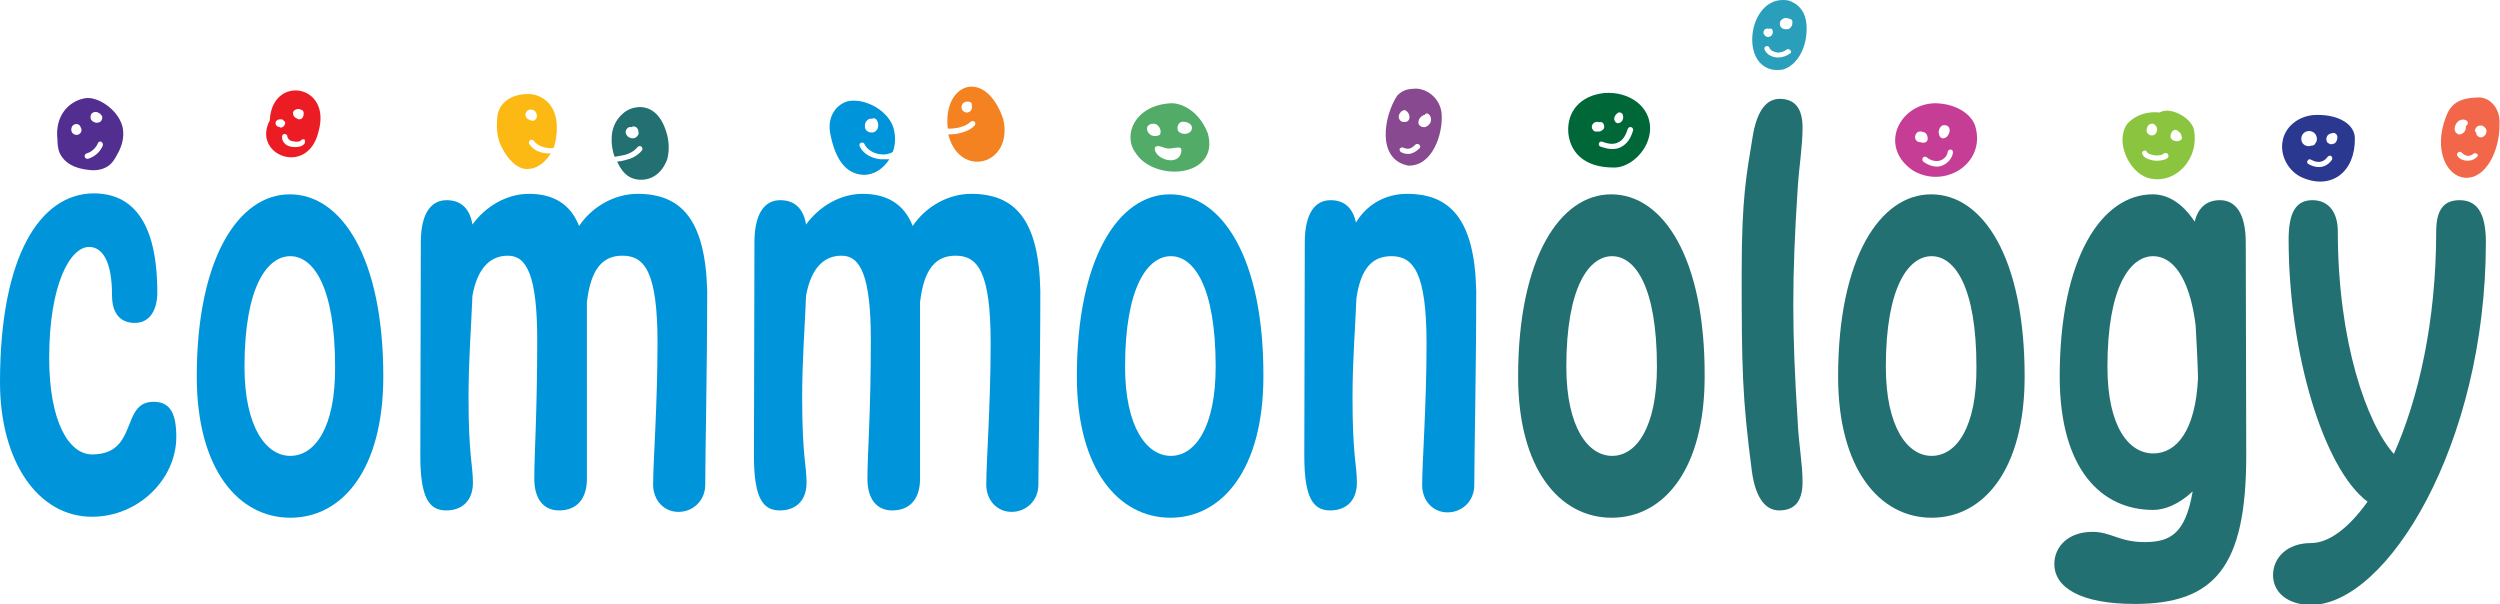 <?xml version="1.0" encoding="utf-8"?>
<!-- Generator: Adobe Illustrator 25.2.1, SVG Export Plug-In . SVG Version: 6.00 Build 0)  -->
<svg version="1.1" id="Layer_1" xmlns="http://www.w3.org/2000/svg" xmlns:xlink="http://www.w3.org/1999/xlink" x="0px" y="0px"
	 viewBox="0 0 513.3 124.1" style="enable-background:new 0 0 513.3 124.1;" xml:space="preserve">
<style type="text/css">
	.st0{fill:#522E91;}
	.st1{fill:#EC1C24;}
	.st2{fill:#FDB913;}
	.st3{fill:#237073;}
	.st4{fill:#F58220;}
	.st5{fill:#52AC68;}
	.st6{fill:#006838;}
	.st7{fill:#2A9FBC;}
	.st8{fill:#C63D96;}
	.st9{fill:#8BC53F;}
	.st10{fill:#F26649;}
	.st11{fill:#884990;}
	.st12{fill:#2B388F;}
	.st13{fill:#0095DA;}
</style>
<g>
	<g>
		<path class="st0" d="M25.3,27.1c-0.1-2.4-1.8-4.5-3.8-5.8c-1.3-0.8-2.8-1.4-4.2-1.1c-3.1,0.6-6.1,3.5-5.5,8.5
			c0,0.9,0.1,1.8,0.4,2.6c1,2.2,3.1,3.3,6.1,3.6c1.5,0.2,3.2-0.1,4.4-1.2c0.5-0.5,0.9-1.1,1.2-1.7C24.8,30.5,25.4,28.9,25.3,27.1z
			 M16.6,27.2c-0.2,0.3-0.5,0.5-0.9,0.5c0,0,0,0,0,0c-0.4,0-0.7-0.2-0.9-0.5c-0.2-0.3-0.2-0.7-0.1-1c0.1-0.4,0.4-0.6,0.7-0.7
			c0.3-0.1,0.7,0,0.9,0.2c0.1,0.1,0.2,0.2,0.2,0.3c0,0,0,0,0,0C16.8,26.5,16.8,26.9,16.6,27.2z M18.7,23.5c0.2-0.4,0.7-0.6,1.2-0.5
			c0.2,0.1,0.4,0.2,0.6,0.3c0,0,0.1,0,0.1,0.1c0.2,0.2,0.4,0.4,0.4,0.7c0,0.3-0.1,0.6-0.3,0.8s-0.5,0.3-0.8,0.3
			c-0.2,0-0.3,0-0.5-0.1c-0.3-0.1-0.5-0.3-0.7-0.5C18.6,24.3,18.5,23.9,18.7,23.5z M21.1,29.9c-0.5,1.3-1.7,2.3-3,2.7
			c-0.1,0-0.1,0-0.2,0c-0.2,0-0.4-0.1-0.5-0.4c-0.1-0.3,0.1-0.6,0.4-0.7c1-0.3,1.9-1.1,2.3-2.1c0.1-0.3,0.4-0.4,0.7-0.3
			C21.1,29.3,21.2,29.6,21.1,29.9z"/>
	</g>
</g>
<g>
	<g>
		<path class="st1" d="M55.4,24.7c-3.8,7.1,7.8,11.7,10,2.3C68.2,17.2,55.8,15.3,55.4,24.7z M61,22.4c0.4-0.1,0.7,0.1,1,0.2
			c0.4,0.1,0.5,1,0.1,1.6c-0.1,0.1-0.3,0.3-0.6,0.3c-0.1,0-0.3,0-0.4-0.1c-0.2-0.1-0.8-0.3-0.9-0.9C60,22.9,60.5,22.5,61,22.4z
			 M57.4,26.1c-0.5-0.1-0.9-0.4-0.8-0.9c0-0.2,0.1-0.4,0.3-0.5c0.2-0.2,0.5-0.2,0.7-0.2c0.1,0,0.2,0,0.2,0c0.2,0,0.4,0.2,0.6,0.4
			c0.2,0.2,0.2,0.4,0.1,0.6c-0.1,0.3-0.4,0.7-0.9,0.7C57.5,26.1,57.4,26.1,57.4,26.1z M62.5,29.5c-0.4,0.5-1,0.7-1.9,0.7
			c0,0-0.1,0-0.1,0c-0.9,0-1.7-0.3-2.1-0.8c-0.3-0.3-0.5-0.8-0.5-1.3c0-0.3,0.2-0.6,0.5-0.6c0.3,0,0.6,0.2,0.6,0.5
			c0,0.2,0.1,0.4,0.3,0.6c0.3,0.4,0.9,0.4,1.4,0.5c0.4,0,0.9,0,1.1-0.3c0.2-0.2,0.5-0.3,0.8-0.1C62.6,29,62.7,29.3,62.5,29.5z"/>
	</g>
</g>
<g>
	<g>
		<path class="st2" d="M108.7,29.6c-0.2-0.2-0.1-0.6,0.1-0.8c0.2-0.2,0.6-0.1,0.8,0.1c0.8,1.1,2.3,1.6,4,1.5
			c0.1-0.1,0.1-0.3,0.2-0.4c0.3-0.9,0.4-1.8,0.5-2.7c0.1-1.7,0-3.4-0.8-4.9c-0.9-1.8-2.9-3.1-5-3.1c-3.9,0-6.2,2.1-6.4,4.8
			c-0.2,2.1-0.1,4.2,0.9,6.1c1.3,2.6,3.2,4.5,5.2,4.5c2.4,0,4-1.8,4.9-3.2C111.2,31.6,109.5,30.9,108.7,29.6z M107.9,23.4
			c0.1-0.5,0.5-0.9,1-0.9c0.9-0.1,1.5,0.8,1.3,1.6c0,0.1-0.1,0.3-0.3,0.5c-0.2,0.1-0.3,0.2-0.5,0.2c-0.2,0-0.4-0.1-0.5-0.1
			c-0.2-0.1-0.4-0.2-0.6-0.3C108,24.1,107.8,23.8,107.9,23.4z"/>
	</g>
</g>
<g>
	<g>
		<path class="st3" d="M137,27.8c-1-4-3.2-6-6-5.8c-1.1,0.1-2.2,0.5-3.1,1.3c-1.4,1.2-2.2,2.9-2.3,4.7c-0.1,1.4,0.1,2.9,0.6,4.2
			c0.7-0.1,1.5-0.3,2.1-0.4c0.8-0.2,1.9-0.7,2.6-1.6c0.2-0.2,0.5-0.3,0.8-0.1c0.2,0.2,0.3,0.5,0.1,0.8c-0.9,1.1-2.2,1.7-3.2,1.9
			c-0.2,0.1-1.1,0.3-1.9,0.4c0.6,1.2,1.3,2.4,2.5,3.1c1.4,0.8,3.3,0.8,4.7,0.1c1.5-0.7,2.5-2.1,3.1-3.7
			C137.4,31.1,137.4,29.4,137,27.8z M130.7,28.1c-0.2,0.2-0.5,0.3-0.8,0.3c-0.3,0-0.6-0.1-0.9-0.3c-0.5-0.4-0.7-1-0.4-1.5
			c0.2-0.3,0.5-0.6,0.9-0.5c0,0,0.1,0,0.1,0c0.1,0,0.1,0,0.2-0.1c0.4-0.1,0.8,0,1,0.3c0.2,0.2,0.3,0.6,0.3,0.9
			C131.2,27.5,131,27.8,130.7,28.1z"/>
	</g>
</g>
<g>
	<g>
		<path class="st4" d="M206,24.5c-3.6-10.7-12.5-7.5-11.4,1.9c1.6,0.1,3.7-0.4,4.7-1.4c0.2-0.2,0.6-0.2,0.8,0c0.2,0.2,0.2,0.6,0,0.8
			c-1.1,1.2-3.4,1.8-5.2,1.8c-0.1,0-0.1,0-0.2,0C197,36.8,208.1,33.9,206,24.5z M199.5,22.4c-0.1,0.2-0.2,0.5-0.6,0.6
			c-0.1,0.1-0.3,0.1-0.4,0.1c-0.1,0-0.3,0-0.4-0.1c-0.3-0.1-0.5-0.3-0.6-0.6c-0.2-0.5,0-1.1,0.5-1.4c0.4-0.2,0.9-0.2,1.3,0
			c0.2,0.1,0.3,0.4,0.2,0.6c0,0,0,0,0,0C199.7,22.1,199.5,22.3,199.5,22.4z"/>
	</g>
</g>
<g>
	<g>
		<path class="st5" d="M248,27.4c-1.9-4.9-5.7-6.3-7.6-6.2c-7.4,0.4-9.9,6.5-7.3,10.1C236.9,37.5,250.5,36.5,248,27.4z M235.9,27.4
			c-0.8-1-0.4-2,1-2c1,0,1.8,1.5,1.2,2.3C237.5,28,236.5,28.1,235.9,27.4z M242,32.3c-1.1,1.1-3.3,0.6-4.4-0.6
			c-0.3-0.4-0.7-1-0.4-1.5c0.6-0.6,1.8,0.3,2.8,0.3c0.7,0,2-0.4,2.4-0.1C242.7,30.6,242.6,31.7,242,32.3z M244.6,26.8
			c-0.5,0.9-2.1,0.9-2.7,0.1c-0.3-0.6-0.1-1.5,0.5-1.8c0.2-0.1,0.5-0.1,0.7-0.1C244.2,25.1,245.1,25.8,244.6,26.8z"/>
	</g>
</g>
<g>
	<g>
		<path class="st6" d="M329.4,19.1c-4.9,0.5-7.7,3.8-7.4,8.1c0.3,3.6,2.8,7.3,9.6,7.2c3.3-0.1,7.1-3.7,7.2-7.9
			C338.9,21.8,334.4,18.7,329.4,19.1z M331.8,23.5c0.1-0.1,0.3-0.3,0.5-0.4c0.4-0.1,0.8,0.1,0.9,0.5c0.2,0.6,0,1.3-0.6,1.6
			c-0.1,0-0.2,0.1-0.3,0.1c-0.3,0-0.6-0.1-0.7-0.4C331.3,24.5,331.4,24,331.8,23.5z M326.9,26.4c-0.2-0.5,0.1-1.1,0.6-1.3
			c0.3-0.1,0.6-0.1,0.9,0c0.1-0.1,0.3,0,0.5,0c0.4,0.2,0.6,0.8,0.4,1.3c-0.2,0.3-0.5,0.5-0.9,0.6c-0.1,0-0.2,0-0.4,0
			C327.5,27.1,327.1,26.9,326.9,26.4z M335.3,26.8c-0.5,1.7-1.3,2.8-2.5,3.4c-0.5,0.3-1.2,0.4-1.8,0.4c-0.7,0-1.5-0.2-2.4-0.5
			c-0.3-0.1-0.4-0.4-0.3-0.7c0.1-0.3,0.4-0.4,0.7-0.3c1.3,0.5,2.4,0.6,3.3,0.1c0.9-0.4,1.5-1.4,1.9-2.7c0.1-0.3,0.4-0.5,0.7-0.4
			C335.2,26.2,335.4,26.5,335.3,26.8z"/>
	</g>
</g>
<g>
	<g>
		<path class="st7" d="M367.2,0.1c-8.7-1.6-10.6,15.6-1.2,14.2c2.9-0.8,4.7-4.2,4.9-7.5C371.3,2.1,368.8,0.6,367.2,0.1z M362.3,6.1
			c0.2-0.2,0.5-0.3,0.8-0.2c0,0,0.1,0,0.1,0c0.3-0.1,0.6,0,0.7,0.2c0.2,0.4,0.1,1-0.3,1.3c-0.2,0.1-0.4,0.2-0.5,0.2
			c-0.3,0-0.6-0.1-0.8-0.4C362,7,362,6.4,362.3,6.1z M367.5,11c-0.7,0.5-1.5,0.8-2.4,0.8c0,0-0.1,0-0.1,0c-1,0-2.2-0.5-2.7-1.6
			c-0.1-0.3,0-0.6,0.3-0.7c0.3-0.1,0.6,0,0.7,0.3c0.2,0.6,1,0.9,1.7,1c0.6,0,1.3-0.2,1.8-0.6c0.2-0.2,0.6-0.1,0.8,0.1
			C367.8,10.5,367.8,10.9,367.5,11z M368,4.6C367.9,4.6,367.9,4.6,368,4.6c0,0.2,0,0.2,0,0.3c0,0.3-0.2,0.6-0.5,0.9
			c-0.2,0.2-0.5,0.2-0.8,0.2c-0.2,0-0.4,0-0.6-0.1c-0.5-0.2-0.8-0.8-0.6-1.4c0.1-0.4,0.6-0.8,1.1-0.8c0.4,0,0.7,0.1,1,0.2
			C367.9,4,368.1,4.3,368,4.6z"/>
	</g>
</g>
<g>
	<g>
		<path class="st8" d="M405.5,25.7c-1.1-2.8-4.6-4.5-8.3-4.5c-7.2,0.2-11.5,8.8-4.6,13.7C399.1,39,408,33.6,405.5,25.7z M398.1,26.9
			c0-0.1,0-0.3,0.1-0.4c0.1-0.4,0.5-0.8,0.9-0.8c0.3,0,0.6,0,0.8,0.2c0.3,0.2,0.4,0.5,0.4,0.9c0,0.4-0.2,0.8-0.5,1.2
			c-0.3,0.3-0.6,0.4-0.8,0.4c-0.1,0-0.1,0-0.2,0c-0.4-0.1-0.7-0.5-0.7-1C398,27.2,398,27,398.1,26.9z M393.5,28.9
			c-0.3-0.3-0.4-0.8-0.2-1.2c0.2-0.5,0.6-0.9,1.6-0.6c0.5,0.1,0.9,0.6,0.9,1.4c0,0.4-0.3,0.8-0.8,0.8c-0.1,0-0.2,0-0.2,0
			c-0.2,0-0.4-0.1-0.5-0.1C394,29.2,393.7,29.1,393.5,28.9z M398.5,34.1c-0.3,0.1-0.6,0.1-0.9,0.1c-0.9,0-1.9-0.4-2.7-1
			c-0.2-0.2-0.3-0.5-0.1-0.8s0.5-0.3,0.8-0.1c0.7,0.6,1.7,0.9,2.6,0.7c0.9-0.2,1.6-1,1.7-1.8c0-0.3,0.3-0.5,0.6-0.5
			c0.3,0,0.5,0.3,0.5,0.6C400.8,32.6,399.8,33.7,398.5,34.1z"/>
	</g>
</g>
<g>
	<g>
		<path class="st9" d="M450.4,26.4c-0.7-2.3-4.8-4.6-7-3.3c-2.4-0.3-5,0.5-6.6,2.3c-2.6,3.5,0.2,9.8,4.1,11.1
			C446.6,38.2,451.8,32.5,450.4,26.4z M440.8,26.3c0.1-0.2,0.2-0.5,0.4-0.7c0.2-0.1,0.4-0.2,0.7-0.2c0.2,0,0.3,0,0.4,0.1
			c0.3,0.3,0.6,0.6,0.6,1c0,0.5-0.2,1-0.6,1.2c-0.2,0.1-0.3,0.1-0.5,0.1c-0.4,0-0.7-0.2-0.9-0.5C440.6,27,440.8,26.5,440.8,26.3z
			 M445.2,32.2c-0.1,0.2-0.2,0.3-0.4,0.4c-0.6,0.3-1.3,0.4-2,0.4c-0.5,0-1.1-0.1-1.6-0.3c-0.6-0.2-1.1-0.5-1.3-1
			c-0.2-0.3-0.1-0.6,0.2-0.7c0.3-0.2,0.6-0.1,0.7,0.2c0.1,0.2,0.4,0.4,0.8,0.5c0.8,0.3,1.7,0.3,2.5,0c0-0.1,0.1-0.2,0.2-0.2
			c0.2-0.1,0.5-0.1,0.7,0C445.2,31.7,445.3,32,445.2,32.2z M447.8,28.7c-0.2,0.2-0.5,0.3-0.8,0.3c-0.3,0-0.5-0.1-0.6-0.1
			c-0.1,0-0.3-0.1-0.5-0.3c-0.4-0.4-0.2-0.9-0.2-1c0.1-0.2,0.1-0.5,0.4-0.7c0.2-0.2,0.5-0.3,0.7-0.2c0.2,0,0.4,0.2,0.6,0.4
			c0,0,0,0,0,0c0.1,0,0.1,0.1,0.1,0.1c0.3,0.2,0.4,0.5,0.4,0.8C448.1,28.2,448,28.5,447.8,28.7z"/>
	</g>
</g>
<g>
	<g>
		<path class="st10" d="M511.6,21.1c-0.7-0.7-1.7-1.1-2.7-1.1c-4,0.1-5.7,1.3-6.7,4c-2.6,6.7,0.1,12.2,3.9,12.5
			c4.3,0.3,7.2-5.6,7.1-11.1C513.3,23.9,512.8,22.2,511.6,21.1z M504.2,27.2c-0.1-0.2-0.1-0.3-0.2-0.5c-0.1-0.6,0.2-1.3,0.6-1.7
			c0.5-0.5,1.4-0.6,1.9-0.2c0.2,0.2,0.3,0.5,0.1,0.8c-0.1,0.1-0.2,0.2-0.3,0.2c0,0.3,0,0.6-0.1,0.9c-0.2,0.5-0.7,0.9-1.2,0.9
			c-0.1,0-0.3,0-0.4-0.1C504.5,27.4,504.3,27.3,504.2,27.2z M508.5,32.3c-0.4,0.4-1.1,0.7-1.8,0.7c0,0,0,0-0.1,0
			c-0.8,0-1.5-0.3-2-0.9c-0.2-0.2-0.2-0.6,0.1-0.8c0.2-0.2,0.6-0.2,0.8,0.1c0.4,0.4,0.9,0.6,1.2,0.6c0.5,0,0.9-0.2,1.1-0.4
			c0.2-0.2,0.5-0.2,0.8,0S508.7,32.1,508.5,32.3z M510.5,27.2c-0.1,0.4-0.3,0.7-0.7,0.9c-0.2,0.1-0.3,0.1-0.5,0.1
			c-0.1,0-0.2,0-0.3-0.1c-0.4-0.1-0.6-0.5-0.6-0.9c-0.2-0.1-0.3-0.4-0.2-0.6c0.1-0.4,0.4-0.7,0.8-0.8c0.4-0.1,0.9,0,1.1,0.3
			C510.5,26.4,510.6,26.8,510.5,27.2z"/>
	</g>
</g>
<g>
	<g>
		<path class="st11" d="M296,23.4c-0.2-2.7-2.3-4.9-5-5.2c-2,0-3,0.3-4.1,1.4c-2.8,4.2-4.3,13.1,2.2,14.4
			C294.1,34.2,296.3,27.5,296,23.4z M287.7,22.9c0.1-0.1,0.3-0.2,0.6-0.3c0.2,0,0.4,0.1,0.6,0.3c0.3,0.3,0.5,0.7,0.5,1.1
			c0,1.2-1.1,1.1-1.5,1c0,0,0,0,0,0c-0.4-0.1-0.6-0.5-0.7-0.8C287.1,23.8,287.3,23.3,287.7,22.9z M291.5,30.4
			c-0.4,0.4-1,0.9-1.7,1.1c-0.2,0.1-0.5,0.1-0.7,0.1c-0.5,0-1-0.1-1.5-0.4c-0.2-0.2-0.3-0.5-0.2-0.7c0.2-0.2,0.5-0.3,0.7-0.2
			c0.4,0.2,0.9,0.3,1.3,0.2c0.4-0.1,0.8-0.4,1.2-0.8c0.2-0.2,0.6-0.2,0.8,0S291.7,30.2,291.5,30.4z M293.8,24.8
			c-0.1,0.6-0.6,1.1-1.2,1.3c-0.1,0-0.2,0-0.3,0c-0.4,0-0.8-0.2-1-0.6c-0.1-0.2-0.1-0.5,0-0.8c0.1-0.4,0.4-0.7,0.7-0.9
			c0.2-0.1,0.3-0.2,0.5-0.2c0,0,0,0,0,0c0.1-0.2,0.4-0.4,0.6-0.3C293.7,23.6,293.9,24.3,293.8,24.8z"/>
	</g>
</g>
<g>
	<g>
		<path class="st12" d="M475.6,23.6c-3.2,0-6.3,2.1-6.9,5.2c-0.7,3.1,1.2,6.5,4.1,7.7c5.9,2.5,10.8-1.2,10.7-8.1
			C483.5,25.6,480.3,23.5,475.6,23.6z M472.5,28.5c0-0.9,0.7-1.6,1.6-1.6s1.6,0.7,1.6,1.6c0,0.4-0.1,0.7-0.3,0.9
			c0,0.1-0.1,0.2-0.2,0.3c-0.1,0.1-0.3,0.2-0.6,0.2c-0.1,0-0.3,0.1-0.4,0.1C473.2,30.1,472.5,29.4,472.5,28.5z M478.8,32.8
			c-0.7,1-1.6,1.5-2.7,1.5c-0.7,0-1.4-0.2-2.1-0.6c-0.3-0.1-0.4-0.5-0.2-0.7c0.1-0.3,0.5-0.4,0.7-0.2c1.9,1,2.9,0.1,3.4-0.6
			c0.2-0.2,0.5-0.3,0.7-0.2C478.9,32.2,478.9,32.6,478.8,32.8z M479.8,28.8c-0.1,0.3-0.3,0.6-0.6,0.7c-0.2,0.1-0.4,0.1-0.5,0.1
			c-0.1,0-0.2,0-0.3,0c-0.2-0.1-0.3-0.2-0.5-0.3c-0.4-0.5-0.3-1.2,0.1-1.6c0.2-0.2,0.6-0.3,0.9-0.4l0,0l0.2,0c0,0,0.1,0,0.1,0
			c0.2,0,0.3,0.1,0.4,0.2c0,0,0,0,0.1,0.1c0,0,0.1,0.1,0.1,0.1C480,28.1,479.9,28.5,479.8,28.8z"/>
	</g>
</g>
<path class="st3" d="M461.1,49.8c0-6-2.1-8.7-5.3-8.7c-2.9,0-4.5,1.7-5.2,4.4c-2.5-3.8-5.5-5.6-8.6-5.6c-10.5,0-19.1,13.1-19.1,37.4
	c0,19.1,8.6,27.4,19.2,27.4c2.3,0,5.2-1.1,8.1-3.8c-1.5,8.8-4.7,10.4-9.9,10.4c-5.2,0-6.8-2.1-10.7-2.1c-4.9,0-7.8,3-7.8,6.6
	c0,4.9,5.5,8.2,16.5,8.2c16.5,0,22.9-7.7,22.9-30.5L461.1,49.8z M442.1,93.1c-4.9,0-9.4-5.3-9.4-17.8c0-16.5,4.7-22.7,9.4-22.7
	c3.8,0,7.4,4,8.7,14.1c0.2,3.6,0.4,7,0.5,10.9C450.8,88.4,446.9,93.1,442.1,93.1z"/>
<path class="st3" d="M396.5,39.9c-10.5,0-19.1,13.1-19.1,37.4c0,19.1,8.6,29,19.2,29c10.7,0,19.1-9.9,19.1-29
	C415.7,53,407.2,39.9,396.5,39.9z M396.6,93.6c-4.9,0-9.4-5.8-9.4-18.3c0-16.5,4.7-22.7,9.4-22.7s9.2,6.2,9.2,22.7
	C405.9,87.7,401.7,93.6,396.6,93.6z"/>
<path class="st3" d="M365.3,104.8c3.1,0,4.8-1.8,4.8-5.8c0-3.9-0.8-7.8-1-12.5c-1.2-18.6-1.2-29.3,0-47.8c0.3-4.7,1-8.6,1-12.5
	c0-4-1.6-5.9-4.7-5.9c-2.6,0-4.7,2.2-5.6,8.1c-1.2,7.4-2.2,12.2-2.2,27.4c0,19.9,0.1,25.7,2.1,41
	C360.5,102.6,362.7,104.8,365.3,104.8z"/>
<path class="st3" d="M330.8,39.9c-10.5,0-19.1,13.1-19.1,37.4c0,19.1,8.6,29,19.2,29c10.7,0,19.1-9.9,19.1-29
	C350.1,53,341.5,39.9,330.8,39.9z M331,93.6c-4.9,0-9.4-5.8-9.4-18.3c0-16.5,4.7-22.7,9.4-22.7s9.2,6.2,9.2,22.7
	C340.2,87.7,336,93.6,331,93.6z"/>
<g>
	<g>
		<g>
			<path class="st13" d="M181.2,32.7c-0.1,0-0.2,0-0.3,0c-1.6-0.1-3.6-0.9-4.4-2.7c-0.1-0.3,0-0.6,0.3-0.7c0.3-0.1,0.6,0,0.7,0.3
				c0.5,1.1,1.9,2,3.5,2.1c0.7,0.1,1.7-0.1,2.3-0.5c0.5-1.3,0.6-2.8,0.3-4.3c-0.6-3.6-5.2-6.6-9-6.2c-2.1,0.2-5,2.6-4.1,6.9
				c1,5,3.1,8.2,6.9,8.3c2.1,0,4-1.3,5.2-3.2C182.1,32.7,181.7,32.7,181.2,32.7z M178.3,24.5c0.2-0.1,0.5-0.2,0.7-0.1
				c0.3-0.2,0.7-0.1,0.9,0.1c0.3,0.4,0.5,0.9,0.4,1.4c0,0.6-0.5,1.2-1.1,1.3c-0.1,0-0.2,0-0.3,0c-0.6,0-1.2-0.4-1.3-1
				C177.5,25.5,177.7,24.9,178.3,24.5z"/>
		</g>
	</g>
	<g>
		<path class="st13" d="M288.9,39.8c-4.7,0-8.4,2.4-10.5,5.9c-0.6-2.9-2.3-4.6-5.2-4.6c-3.2,0-5.3,2.7-5.3,8.7l-0.1,43.8
			c0,8.6,1.8,11.2,5.3,11.2c3.4,0,5.5-2.1,5.5-5.7s-0.9-5.5-0.9-17.3c0-7.8,0.5-13.3,0.8-20.5c0.9-6.4,3.4-8.7,7.2-8.7
			c4.5,0,7.2,3.4,7.2,17.9c0,12.9-0.9,24.2-0.9,29.1c0,3.2,2.2,5.6,5.2,5.6s5.5-2.3,5.5-5.6c0-6,0.4-23.9,0.4-39.8
			C302.8,45.1,297.8,39.8,288.9,39.8z"/>
		<path class="st13" d="M240.2,39.9c-10.5,0-19.1,13.1-19.1,37.4c0,19.1,8.6,29,19.2,29s19.1-9.9,19.1-29
			C259.5,53,250.9,39.9,240.2,39.9z M240.4,93.6c-4.9,0-9.4-5.8-9.4-18.3c0-16.5,4.7-22.7,9.4-22.7s9.2,6.2,9.2,22.7
			C249.6,87.7,245.4,93.6,240.4,93.6z"/>
		<path class="st13" d="M199.4,39.8c-4.8,0-9.4,2.7-12,6.6c-1.8-4.6-5.4-6.6-10.3-6.6c-4.7,0-9,2.7-11.6,6.3c-0.5-3.1-2.2-5-5.3-5
			c-3.2,0-5.3,2.7-5.3,8.7l-0.1,43.8c0,8.6,1.8,11.2,5.3,11.2c3.4,0,5.5-2.1,5.5-5.7s-0.9-5.5-0.9-17.3c0-8,0.5-13.6,0.8-21.1
			c1.1-6,3.9-8.2,7.3-8.2c3.8,0,6,4,6,17.3c0,15-0.7,23.3-0.7,28.5c0,3.9,1.7,6.5,5.1,6.5c3.8,0,5.7-2.6,5.7-6.4
			c0-6.4,0-13.9,0-18.7V62.1c0.8-7,3.3-9.6,7.3-9.6c4.6,0,7.2,3.4,7.2,17.9c0,12.9-0.9,24.2-0.9,29.1c0,3.2,2.2,5.6,5.2,5.6
			s5.5-2.3,5.5-5.6c0-6,0.4-23.9,0.4-39.8C213.3,45.1,208.4,39.8,199.4,39.8z"/>
		<path class="st13" d="M130.9,39.8c-4.8,0-9.4,2.7-12,6.6c-1.8-4.6-5.4-6.6-10.3-6.6c-4.7,0-9,2.7-11.6,6.3c-0.5-3.1-2.2-5-5.3-5
			c-3.2,0-5.3,2.7-5.3,8.7l-0.1,43.8c0,8.6,1.8,11.2,5.3,11.2c3.4,0,5.5-2.1,5.5-5.7s-0.9-5.5-0.9-17.3c0-8,0.5-13.6,0.8-21.1
			c1.1-6,3.9-8.2,7.3-8.2c3.8,0,6,4,6,17.3c0,15-0.6,23.3-0.6,28.5c0,3.9,1.7,6.5,5.1,6.5c3.8,0,5.7-2.6,5.7-6.4
			c0-6.4,0-13.9,0-18.7V62.1c0.8-7,3.3-9.6,7.3-9.6c4.6,0,7.2,3.4,7.2,17.9c0,12.9-0.9,24.2-0.9,29.1c0,3.2,2.2,5.6,5.2,5.6
			c3,0,5.5-2.3,5.5-5.6c0-6,0.4-23.9,0.4-39.8C144.8,45.1,139.9,39.8,130.9,39.8z"/>
		<path class="st13" d="M59.5,39.9C49,39.9,40.4,53,40.4,77.3c0,19.1,8.6,29,19.2,29c10.7,0,19.1-9.9,19.1-29
			C78.7,53,70.2,39.9,59.5,39.9z M59.6,93.6c-4.9,0-9.4-5.8-9.4-18.3c0-16.5,4.7-22.7,9.4-22.7s9.2,6.2,9.2,22.7
			C68.9,87.7,64.7,93.6,59.6,93.6z"/>
		<path class="st13" d="M18.9,106.1c9.5,0,17.3-7.7,17.3-16.4c0-5.5-1.7-7.2-4.7-7.2c-6.8,0-3,10.8-12.6,10.8
			c-4.7,0-8.8-6.6-8.8-19.8c0-15.1,4.3-22.8,8.2-22.8c2.7,0,4.7,2.9,4.7,9.9c0,3.9,1.8,5.7,4.7,5.7c3.2,0,4.6-2.9,4.6-6.2
			c0-14.6-5.1-20.4-13.1-20.4C8.3,39.8,0,52.4,0,78.5C0,94.6,7.7,106.1,18.9,106.1z"/>
	</g>
</g>
<path class="st3" d="M505,41.1c-3.1,0-4.8,1.8-4.8,6.4c0,18.7-3.7,34.5-8.7,45.7c-5.5-6.2-11.5-22.9-11.5-45.7
	c0-3.8-1.8-6.4-5.2-6.4s-4.9,2.5-4.9,8.1c0,23.3,7.2,47.1,16.2,53.8c-3.9,5.5-8,8.5-11.6,8.5c-4.9,0-7.8,3-7.8,6.6
	c0,3.5,3,6.1,7.8,6.1c15.5,0,35.9-32.8,35.9-74.5C510.4,43.3,508.3,41.1,505,41.1z"/>
</svg>
